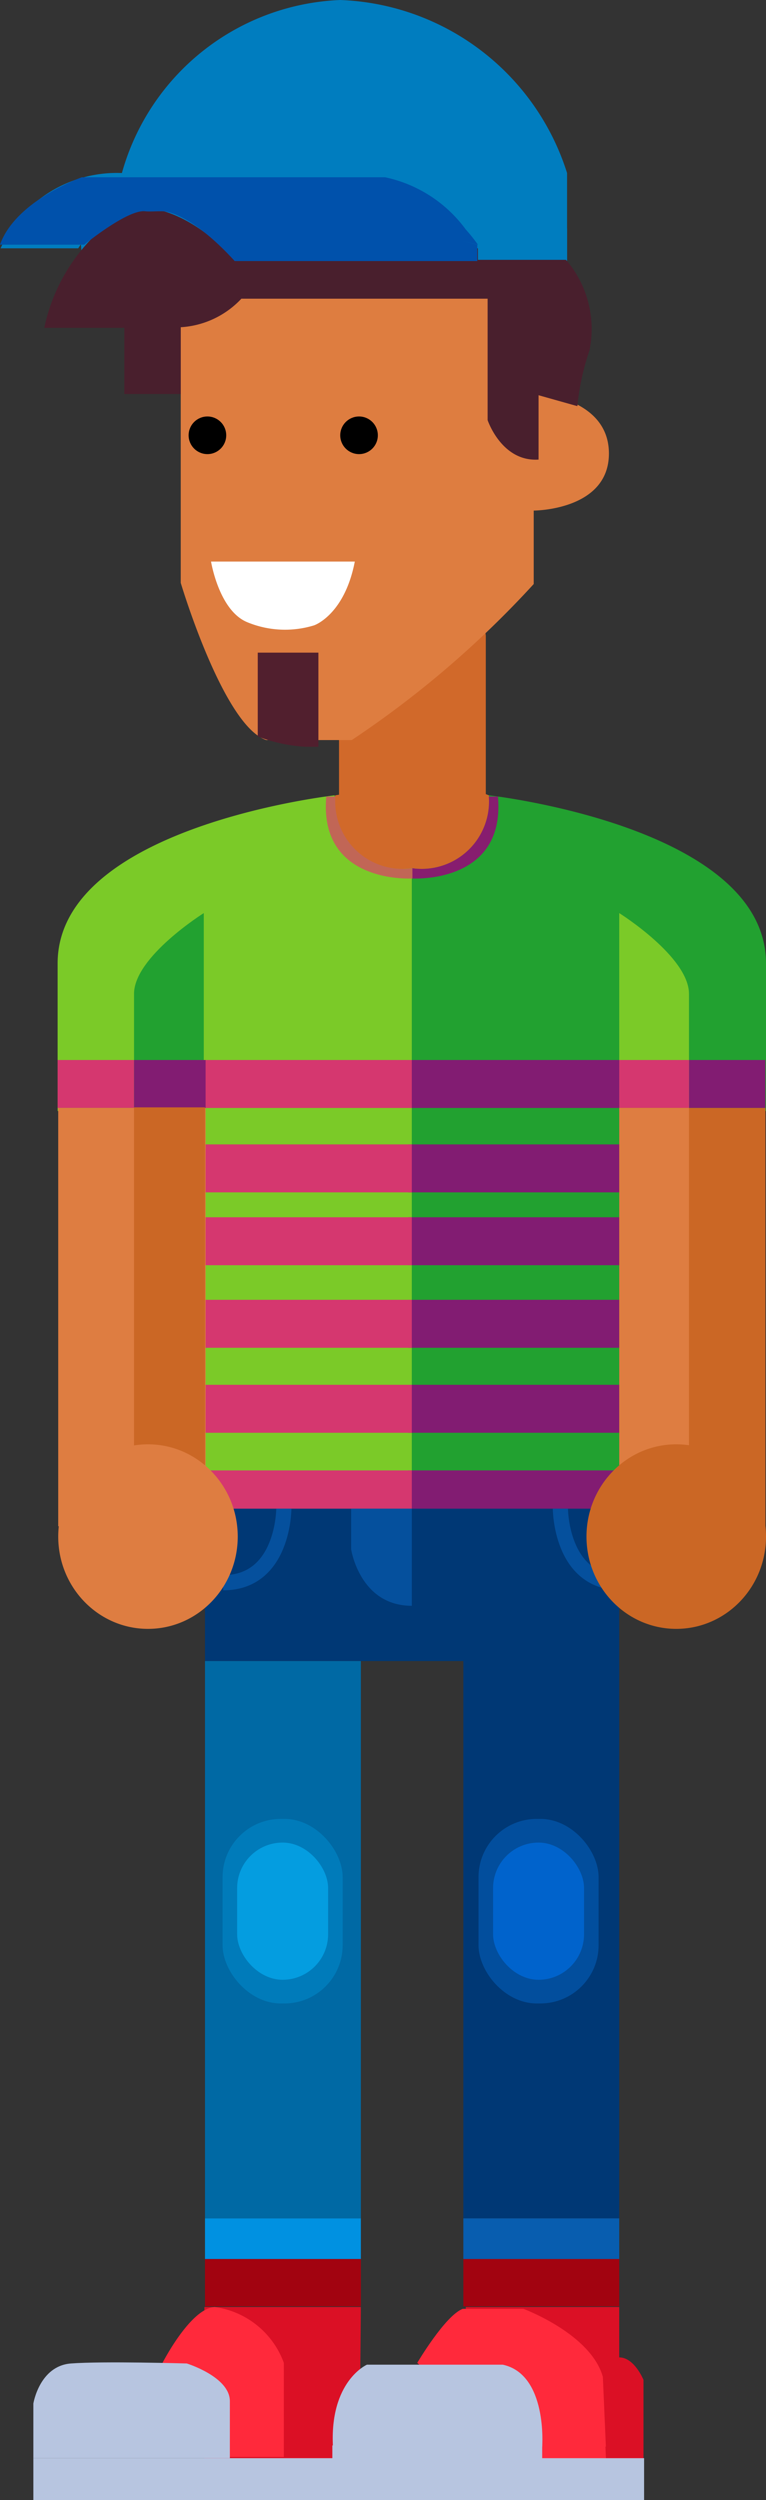 <svg id="_3" data-name=" 3" xmlns="http://www.w3.org/2000/svg" viewBox="0 0 12.63 41.18"><rect x="0" y="0" width="12.63" height="41.18" fill="#333333" stroke="none"/><defs><style>.cls-1{fill:#d1692a;}.cls-2{fill:#de7d40;}.cls-3{fill:#fff;}.cls-4{fill:#007dbf;}.cls-5{fill:#0051ab;}.cls-6{fill:#491f2d;}.cls-7{fill:#22a130;}.cls-8{fill:#7bca28;}.cls-9{fill:#d5376f;}.cls-10{fill:#821c72;}.cls-11{fill:#871d6f;}.cls-12{fill:#c16656;}.cls-13{fill:#003875;}.cls-14{fill:#0069a4;}.cls-15{fill:#007bba;}.cls-16{fill:#05509d;}.cls-17{fill:#de7d41;}.cls-18{fill:none;stroke:#05509d;stroke-miterlimit:10;stroke-width:0.25px;}.cls-19{fill:#085daf;}.cls-20{fill:#0091e1;}.cls-21{fill:#a20310;}.cls-22{fill:#db1025;}.cls-23{fill:#ff293b;}.cls-24{fill:#b7c5e0;}.cls-25{fill:#024e9d;}.cls-26{fill:#cb6725;}.cls-27{fill:#0063cc;}.cls-28{fill:#049de0;}.cls-29{fill:#511f2e;}</style></defs><title>customer7</title><polygon class="cls-1" points="7.88 9.41 8.01 10.47 8.01 13.08 8.21 13.16 7.75 15.04 5.61 14.49 5.25 13.61 5.53 13.1 5.59 13.09 5.59 12.15 6.51 10.24 7.88 9.41"/><path class="cls-2" d="M9.12,9.11s1.24,0,1.24-.94-1.24-1-1.24-1l-.49-2H3.3v5.13S4,12.65,4.71,12.89H6.12a16.35,16.35,0,0,0,3-2.57" transform="translate(-0.32 -0.7)"/><path class="cls-3" d="M6.17,9.95H3.8s.13.81.6,1A1.63,1.63,0,0,0,5.5,11S6,10.83,6.17,9.95Z" transform="translate(-0.32 -0.7)"/><ellipse cx="5.92" cy="7.17" rx="0.31" ry="0.31"/><ellipse cx="3.42" cy="7.17" rx="0.31" ry="0.31"/><polyline class="cls-4" points="9.35 4.09 9.35 4.6 1.36 4.35 1.28 3.36 3.92 2.73"/><polyline class="cls-5" points="7.88 4.28 9.34 4.28 9.34 3.6 7.88 3.6 7.88 4.28"/><path class="cls-6" d="M9.84,7.39a4.07,4.07,0,0,1,.2-.92A1.75,1.75,0,0,0,9.67,5C9.26,4.54,6,4.21,6,4.21L4.19,5a1.63,1.63,0,0,0-1.67-.9,3,3,0,0,0-1.47,2H2.37V7.19H3.3V6.09a1.49,1.49,0,0,0,1-.47H8.36v2s.23.69.84.65V7.21l.64.18" transform="translate(-0.32 -0.7)"/><path class="cls-4" d="M9.67,4.79H4s-1.44-1.5-2.39,0H.33a2.1,2.1,0,0,1,2-1.24A3.9,3.9,0,0,1,5.93.7,4.08,4.08,0,0,1,9.67,3.55Z" transform="translate(-0.32 -0.7)"/><polyline class="cls-4" points="7.88 4.28 9.35 4.28 9.35 3.76 7.88 3.76 7.88 4.28"/><path class="cls-5" d="M8.2,4.73A2.78,2.78,0,0,0,8,4.48a2.22,2.22,0,0,0-1.33-.86h-5S.58,4,.32,4.73H1.71s.71-.58,1-.55S3.49,4,4.19,5L6,4.21Z" transform="translate(-0.32 -0.7)"/><path class="cls-5" d="M4.19,5h4V4.73L5.57,4.06,2.78,3.88l.23.3S3.44,4.18,4.19,5Z" transform="translate(-0.32 -0.7)"/><path class="cls-7" d="M12.95,19H10.53v6.6H7.11V15A1.11,1.11,0,0,0,8.38,13.8s4.57.51,4.57,2.77Z" transform="translate(-0.32 -0.7)"/><path class="cls-8" d="M1.27,19H3.69v6.6H7.11V15A1.11,1.11,0,0,1,5.84,13.8s-4.57.51-4.57,2.77Z" transform="translate(-0.32 -0.7)"/><path class="cls-8" d="M10.53,19V15.74s1.15.72,1.15,1.33V19Z" transform="translate(-0.32 -0.7)"/><path class="cls-7" d="M3.68,19V15.74s-1.15.72-1.15,1.33V19Z" transform="translate(-0.32 -0.7)"/><polyline class="cls-9" points="2.21 18.25 2.21 17.46 0.95 17.46 0.95 18.25 2.21 18.25"/><polyline class="cls-10" points="12.62 18.25 12.62 17.46 11.36 17.46 11.36 18.25 12.62 18.25"/><polyline class="cls-9" points="11.36 18.25 11.36 17.46 10.21 17.46 10.21 18.25 11.36 18.25"/><polyline class="cls-10" points="10.21 18.25 10.21 17.46 6.79 17.46 6.79 18.25 10.21 18.25"/><polyline class="cls-10" points="10.21 19.64 10.21 18.85 6.73 18.85 6.73 19.64 10.21 19.64"/><polyline class="cls-10" points="10.21 20.84 10.21 20.05 6.73 20.05 6.73 20.84 10.21 20.84"/><polyline class="cls-10" points="10.21 22.2 10.21 21.41 6.73 21.41 6.73 22.2 10.21 22.2"/><polyline class="cls-10" points="10.21 23.6 10.21 22.81 6.73 22.81 6.73 23.6 10.21 23.6"/><polyline class="cls-10" points="10.21 25.01 10.21 24.22 6.73 24.22 6.73 25.01 10.21 25.01"/><polyline class="cls-9" points="6.79 18.25 6.79 17.46 3.25 17.46 3.25 18.25 6.79 18.25"/><polyline class="cls-9" points="6.79 19.64 6.79 18.85 3.31 18.85 3.31 19.64 6.79 19.64"/><polyline class="cls-9" points="6.79 20.84 6.79 20.05 3.31 20.05 3.31 20.84 6.79 20.84"/><polyline class="cls-9" points="6.79 22.2 6.79 21.41 3.31 21.41 3.31 22.2 6.79 22.2"/><polyline class="cls-9" points="6.79 23.6 6.79 22.81 3.31 22.81 3.31 23.6 6.79 23.6"/><polyline class="cls-9" points="6.79 25.01 6.79 24.22 3.31 24.22 3.31 25.01 6.79 25.01"/><polyline class="cls-10" points="3.39 18.25 3.39 17.46 2.21 17.46 2.21 18.25 3.39 18.25"/><path d="M8.38,13.8" transform="translate(-0.32 -0.7)"/><path class="cls-11" d="M8.53,13.82l-.15,0A1.11,1.11,0,0,1,7.11,15v.17S8.66,15.27,8.53,13.82Z" transform="translate(-0.32 -0.7)"/><path class="cls-12" d="M5.7,13.82l.15,0A1.11,1.11,0,0,0,7.12,15v.17S5.57,15.27,5.7,13.82Z" transform="translate(-0.32 -0.7)"/><polygon class="cls-13" points="10.21 24.85 3.38 24.85 3.38 27.36 7.64 27.36 7.64 36.54 10.21 36.54 10.21 24.85"/><polyline class="cls-14" points="3.38 36.54 5.95 36.54 5.95 27.36 3.38 27.36"/><rect class="cls-15" x="3.99" y="30.66" width="1.98" height="3.04" rx="0.96" ry="0.96" transform="translate(9.64 63.66) rotate(180)"/><path class="cls-16" d="M7.11,27.15V25.55h-1v.67S6.25,27.15,7.11,27.15Z" transform="translate(-0.32 -0.7)"/><path class="cls-17" d="M9.25,25.55" transform="translate(-0.32 -0.7)"/><path class="cls-17" d="M10.24,26.86" transform="translate(-0.32 -0.7)"/><path class="cls-18" d="M9.56,25.55s0,1.22,1,1.22" transform="translate(-0.32 -0.7)"/><path class="cls-18" d="M5,25.55s0,1.22-1,1.22" transform="translate(-0.32 -0.7)"/><rect class="cls-19" x="7.64" y="36.54" width="2.57" height="0.67"/><rect class="cls-20" x="3.38" y="36.54" width="2.57" height="0.67"/><rect class="cls-21" x="7.64" y="37.21" width="2.57" height="0.78"/><rect class="cls-21" x="3.38" y="37.21" width="2.57" height="0.78"/><path class="cls-22" d="M6.27,38.7H3.69v2.77h7.24V39.9s-.15-.37-.4-.37V38.7H8v1.7H6.1l.16-.55Z" transform="translate(-0.32 -0.7)"/><polygon class="cls-23" points="10 40.7 9.96 39.78 8.62 39.85 8.54 40.77 10 40.7"/><path class="cls-23" d="M10.31,41H8.69L7.2,39.62s.46-.78.75-.89h1s1.11.41,1.31,1.12Z" transform="translate(-0.32 -0.7)"/><path class="cls-24" d="M9.26,41s.09-1.19-.65-1.35H6.37s-.62.27-.56,1.36Z" transform="translate(-0.32 -0.7)"/><path class="cls-23" d="M3,39.62s.46-.9.86-.92A1.42,1.42,0,0,1,5,39.62c0,.33,0,1.55,0,1.55H3.13Z" transform="translate(-0.32 -0.7)"/><path class="cls-24" d="M4.11,41.19H.87v-.9s.1-.62.62-.66,1.91,0,1.91,0,.71.22.71.62Z" transform="translate(-0.32 -0.7)"/><rect class="cls-24" x="0.55" y="40.49" width="10.07" height="0.69"/><polygon class="cls-24" points="8.94 40.27 8.94 40.84 5.48 40.84 5.48 40.28 8.94 40.27"/><rect class="cls-25" x="8.22" y="30.66" width="1.98" height="3.04" rx="0.96" ry="0.96" transform="translate(18.09 63.66) rotate(180)"/><rect class="cls-26" x="10.21" y="18.25" width="2.41" height="6.89"/><rect class="cls-17" x="10.21" y="18.25" width="1.15" height="7.18"/><ellipse class="cls-26" cx="11.15" cy="25.31" rx="1.48" ry="1.52"/><rect class="cls-17" x="0.96" y="18.25" width="2.43" height="6.89"/><rect class="cls-26" x="2.21" y="18.24" width="1.17" height="7.18"/><ellipse class="cls-17" cx="2.44" cy="25.31" rx="1.48" ry="1.52"/><rect class="cls-27" x="8.46" y="31.05" width="1.5" height="2.26" rx="0.75" ry="0.75" transform="translate(18.09 63.66) rotate(180)"/><rect class="cls-28" x="4.23" y="31.05" width="1.5" height="2.26" rx="0.75" ry="0.75" transform="translate(9.64 63.66) rotate(-180)"/><path class="cls-29" d="M4.57,12.83h0V11.45h1V13H5.35A2.57,2.57,0,0,1,4.57,12.83Z" transform="translate(-0.32 -0.7)"/></svg>